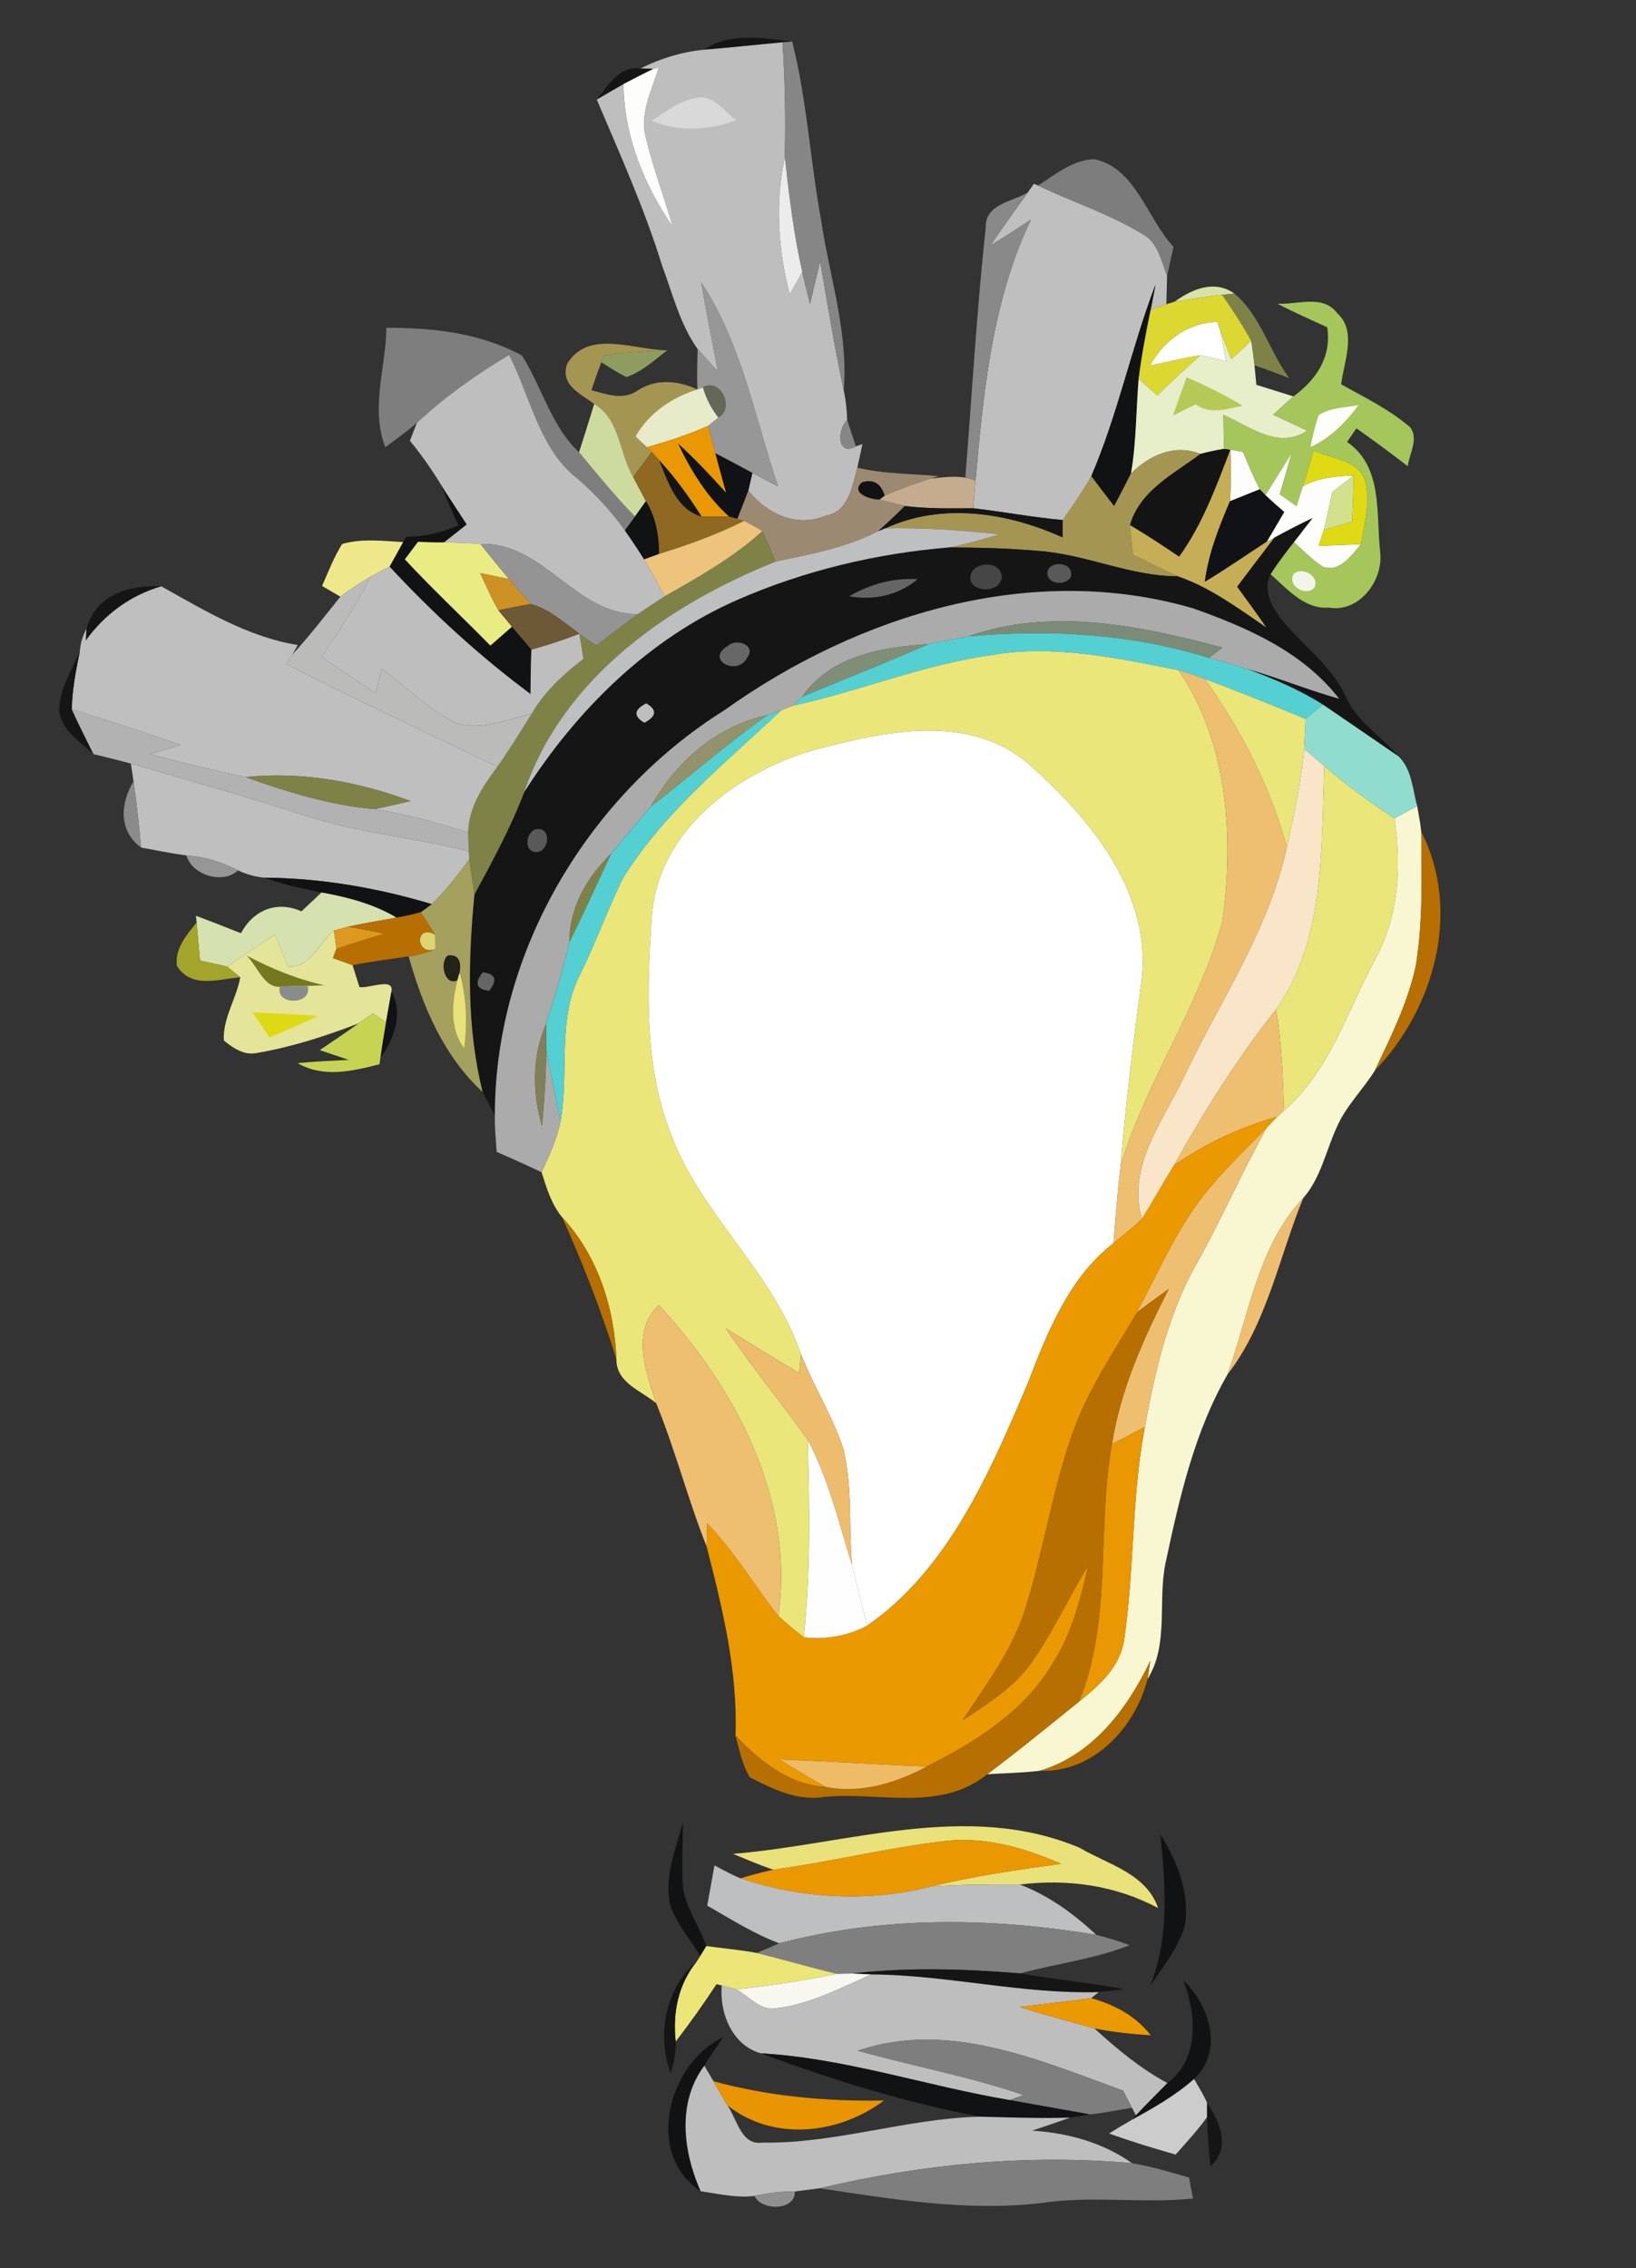 <?xml version="1.0" encoding="utf-8"?>
<!-- Generator: Adobe Illustrator 17.0.0, SVG Export Plug-In . SVG Version: 6.00 Build 0)  -->
<!DOCTYPE svg PUBLIC "-//W3C//DTD SVG 1.1//EN" "http://www.w3.org/Graphics/SVG/1.1/DTD/svg11.dtd">
<svg version="1.1" id="Layer_2" xmlns="http://www.w3.org/2000/svg" xmlns:xlink="http://www.w3.org/1999/xlink" x="0px" y="0px"
	 width="86.333px" height="119.667px" viewBox="0 0 86.333 119.667" enable-background="new 0 0 86.333 119.667"
	 xml:space="preserve">
<rect x="0" y="0" width="86.333" height="119.667" fill="#333333" stroke="none"/>
<path fill="#151515" d="M37.144,2.625c1.382-0.937,3.116-0.616,4.66-0.436l-0.508,0.045C39.913,2.36,38.526,2.515,37.144,2.625z"/>
<path fill="#BEBEBE" d="M33.791,3.617c1.054-0.531,2.19-0.882,3.353-0.992c1.382-0.11,2.769-0.266,4.151-0.391
	c0.128,2.019,0.171,4.048,0.119,6.072c-0.527,2.395-0.347,4.859,0.256,7.219c0.166-0.291,0.499-0.877,0.665-1.172
	c0.128,0.566,0.271,1.127,0.408,1.693c0.18-0.751,0.356-1.503,0.537-2.249c0.389,2.269,0.76,4.544,1.244,6.793
	c0.109,0.516,0.171,1.042,0.18,1.568c-0.522,0.506-0.546,1.939,0.461,1.393l0.347-0.125c-0.066,0.316-0.199,0.942-0.271,1.252
	c-0.266,0.992-0.475,2.345-1.653,2.525c-1.515,0.651-3.092-0.065-4.099-1.318c0.052-0.23,0.157-0.701,0.214-0.932
	c0.446,0.235,0.898,0.476,1.354,0.711c-1.225-3.632-1.919-7.544-4.052-10.761c0.266,1.573,0.589,3.136,0.883,4.699
	c-0.361-0.391-0.722-0.787-1.073-1.187c-0.926-1.292-1.316-2.901-1.871-4.388c-0.931-3.021-2.228-5.886-3.453-8.777
	c0.47-0.276,0.936-0.551,1.411-0.817c0.029,2.755,1.092,5.31,2.589,7.519c-0.446-1.558-1.026-3.071-1.401-4.649
	c-0.37-1.282,0.304-2.53,0.66-3.722l-0.266,0.045C34.313,3.622,33.966,3.617,33.791,3.617z"/>
<path fill="#868686" d="M41.295,2.235l0.508-0.045c0.784,3.086,0.95,6.297,1.529,9.428c0.437,2.986,1.444,5.916,1.192,8.972
	c-0.484-2.249-0.855-4.524-1.244-6.793c-0.18,0.746-0.356,1.498-0.537,2.249c-0.138-0.566-0.28-1.127-0.408-1.693
	c-0.456-1.989-0.693-4.023-0.921-6.047C41.466,6.282,41.424,4.253,41.295,2.235z"/>
<path fill="#151515" d="M31.492,5.25c0.594-0.746,1.225-1.808,2.299-1.633c0.176,0,0.522,0.005,0.693,0.01
	c-0.527,0.261-1.059,0.531-1.582,0.807C32.428,4.699,31.962,4.975,31.492,5.25z"/>
<path fill="#FDFEFB" d="M32.903,4.434c0.522-0.276,1.054-0.546,1.582-0.807l0.266-0.045c-0.356,1.192-1.031,2.44-0.66,3.722
	c0.375,1.578,0.955,3.091,1.401,4.649C33.995,9.744,32.931,7.189,32.903,4.434z"/>
<path fill="#D9D9D9" d="M36.679,5.185c0.912-0.266,1.515,0.681,2.175,1.157c-1.458,0.531-3.016,0.636-4.474,0.03
	C35.111,5.917,35.819,5.336,36.679,5.185z"/>
<path fill="#ECECEC" d="M41.671,15.525c-0.603-2.36-0.784-4.824-0.256-7.219c0.228,2.024,0.465,4.058,0.921,6.047
	C42.169,14.648,41.837,15.235,41.671,15.525z"/>
<path fill="#7D7D7D" d="M54.771,9.789c0.926-0.576,1.857-1.373,2.988-1.388c2.185,0.471,2.764,3.111,4.166,4.624
	c-0.114,0.511-0.228,1.022-0.337,1.533c-0.313-0.797-0.494-1.803-1.306-2.209C58.537,11.282,56.595,10.671,54.771,9.789z"/>
<path fill="#BFBFBF" d="M54.562,9.694l0.209,0.095c1.824,0.882,3.767,1.493,5.51,2.56c0.812,0.406,0.993,1.413,1.306,2.209
	c-0.01,0.371-0.028,1.117-0.038,1.493c-0.209,0.07-0.622,0.22-0.826,0.291c0.062-0.331,0.19-0.997,0.256-1.328
	c-1.268,3.316-1.985,6.848-3.391,10.109c-0.451,0.807-0.978,1.563-1.506,2.314c-1.582-0.14-3.144-0.441-4.721-0.621
	c0.028-0.366,0.09-1.092,0.119-1.458c0.418-4.679,0.883-9.523,2.926-13.771c-0.708,0.466-1.42,0.922-2.137,1.368
	c0.636-0.947,1.297-1.869,1.962-2.795C54.31,10.045,54.476,9.814,54.562,9.694z"/>
<path fill="#89898A" d="M52.016,12.028c-0.043-1.277,1.401-1.378,2.213-1.869c-0.665,0.927-1.325,1.849-1.962,2.795
	c0.717-0.446,1.43-0.902,2.137-1.368c-2.042,4.248-2.508,9.092-2.926,13.771c-0.085-0.03-0.261-0.09-0.351-0.12l-0.185-0.06
	C51.294,20.795,51.541,16.397,52.016,12.028z"/>
<path fill="#979798" d="M37.006,14.904c2.133,3.216,2.826,7.129,4.052,10.761c-0.456-0.235-0.907-0.476-1.354-0.711
	c-0.651-0.351-1.297-0.701-1.952-1.037c-0.128-0.486-0.256-0.967-0.385-1.448c0.133-0.11,0.399-0.331,0.537-0.441
	c0.888-0.511,0.095-2.129-0.812-1.588l-0.29,0.105c-0.024-0.711-0.009-1.418,0.014-2.129c0.351,0.401,0.712,0.797,1.073,1.187
	C37.595,18.04,37.272,16.477,37.006,14.904z"/>
<path fill="#111213" d="M57.587,25.124c1.406-3.261,2.123-6.793,3.391-10.109c-0.066,0.331-0.195,0.997-0.256,1.328
	c-0.252,1.207-0.48,2.42-0.636,3.647c-0.138,1.663-0.119,3.346-0.404,4.995c-0.29,0.576-0.589,1.147-0.888,1.718
	C58.39,26.181,57.982,25.655,57.587,25.124z"/>
<path fill="#D7E2A9" d="M61.976,15.921c0.955-0.676,2.095-1.177,3.168-0.431c-0.161,0.015-0.489,0.045-0.651,0.065
	C63.653,15.66,62.812,15.776,61.976,15.921z"/>
<path fill="#7F8247" d="M64.494,15.555c0.161-0.02,0.489-0.05,0.651-0.065c1.373,1.157,1.838,3.036,2.893,4.464
	c-0.608-0.24-1.221-0.471-1.838-0.681c-0.047-0.431-0.104-0.867-0.176-1.292C65.567,17.133,65.03,16.342,64.494,15.555z"/>
<path fill="#DDD732" d="M61.549,16.051l0.427-0.13c0.836-0.145,1.677-0.26,2.517-0.366c0.537,0.787,1.073,1.578,1.529,2.425
	c-0.347,0.321-0.698,0.646-1.045,0.972c-0.199-0.496-0.394-0.987-0.579-1.483l-0.161-0.486c-1.529,0.055-2.764,0.927-3.543,2.294
	c0.883-0.175,1.757-0.401,2.65-0.536c-0.774,0.696-1.529,1.403-2.275,2.129c-0.328-0.296-0.655-0.586-0.983-0.882
	c0.157-1.227,0.385-2.44,0.636-3.647C60.927,16.272,61.34,16.121,61.549,16.051z"/>
<path fill="#A5C65B" d="M67.41,16.021c1.031,0.07,2.403-0.511,3.159,0.506c1.05,0.947,0.356,2.535,0.204,3.747
	c1.235,0.696,2.536,1.318,3.629,2.259c0.489,0.606-0.033,1.398-0.114,2.064c-0.893-0.686-1.791-1.358-2.712-1.999
	c-0.123,0.18-0.37,0.541-0.489,0.721c1.89,1.292,1.525,3.742,1.743,5.791c0.19,1.558-1.14,3.226-2.698,2.946
	c-1.287,0.105-2.19-0.972-3.087-1.763c0.38-0.591,0.803-1.147,1.24-1.698c0.489,0.451,0.964,0.932,1.515,1.297
	c0.898,0.326,1.491-0.581,2.019-1.177c0.171-1.027,0.47-2.094,0.266-3.141c-0.228-1.338-1.795-1.338-2.75-1.798
	c-0.195,0.626-0.389,1.252-0.579,1.884c-0.086,0.26-0.252,0.787-0.337,1.052c-0.218-0.16-0.66-0.476-0.883-0.631
	c0.209-0.716,0.413-1.438,0.617-2.154c-0.456,0.731-0.907,1.473-1.373,2.199l-0.299-0.311c-0.332-0.636-0.613-1.302-0.888-1.969
	c-0.166-0.03-0.499-0.085-0.665-0.115l-0.337-0.045c-0.009-0.601-0.024-1.202-0.029-1.803c1.401,0.626,2.902,1.849,4.422,0.842
	c-0.598-0.286-1.202-0.561-1.8-0.842c0.356-0.321,0.712-0.641,1.069-0.967c1.183-0.862,2.028-2.059,1.786-3.652
	C69.153,16.863,68.27,16.472,67.41,16.021z"/>
<path fill="#FFFFFF" d="M60.694,19.277c0.779-1.368,2.014-2.239,3.543-2.294l0.161,0.486c0.104,0.531,0.209,1.062,0.304,1.593
	c-0.451-0.115-0.907-0.22-1.358-0.321C62.451,18.877,61.577,19.102,60.694,19.277z"/>
<path fill="#7E7E7E" d="M20.391,17.294c2.441-0.005,4.954,0.266,7.153,1.463c1.059,1.668,1.544,3.727,3.011,5.105
	c0.959,1.152,1.905,2.324,2.954,3.392c-0.133,0.185-0.399,0.551-0.532,0.736c-0.731-1.017-1.572-1.939-2.508-2.735
	c-2.009-1.558-2.484-4.323-3.605-6.528c-1.724,1.027-3.382,2.199-4.869,3.587c-0.532,0.456-1.097,0.867-1.662,1.277
	C19.536,21.542,20.363,19.398,20.391,17.294z"/>
<path fill="#E7EECA" d="M64.399,17.469c0.185,0.496,0.38,0.987,0.579,1.483c0.347-0.326,0.698-0.651,1.045-0.972
	c0.071,0.426,0.128,0.862,0.176,1.292c0.028,0.26,0.076,0.776,0.1,1.032c0.651,0.2,1.301,0.406,1.952,0.611
	c-0.356,0.326-0.712,0.646-1.069,0.967c0.598,0.281,1.202,0.556,1.8,0.842c-1.52,1.007-3.021-0.215-4.422-0.842
	c0.005,0.601,0.019,1.202,0.029,1.803c-0.418,0.065-0.831,0.155-1.24,0.266c-1.354-0.536-2.665,0.045-3.667,1.032
	c0.285-1.648,0.266-3.331,0.404-4.995c0.328,0.296,0.655,0.586,0.983,0.882c0.746-0.726,1.501-1.433,2.275-2.129
	c0.451,0.1,0.907,0.205,1.358,0.321C64.608,18.531,64.503,18,64.399,17.469z"/>
<path fill="#A59553" d="M29.92,19.212c1.107-1.884,3.591-0.721,5.291-0.736c-1.111,0.06-2.228,0.11-3.334,0.266l-0.147,0.371
	c-0.185,0.486-0.356,0.982-0.522,1.478c0.793,0.205,1.667,0.546,2.427,0.02c0.993-0.651,2.133-0.536,3.168-0.065
	c-1.33,0.411-2.536,1.212-3.268,2.48c0.152,0.145,0.456,0.431,0.603,0.571l0.256,0.25c-0.328,0.436-0.655,0.877-0.983,1.313
	c-0.746-1.262-0.684-3.061-2.057-3.842C30.665,20.775,29.554,20.344,29.92,19.212z"/>
<path fill="#8E9D5F" d="M31.877,18.741c1.107-0.155,2.223-0.205,3.334-0.266c-0.674,0.536-1.335,1.132-2.147,1.418
	c-0.465-0.22-0.898-0.511-1.335-0.781L31.877,18.741z"/>
<path fill="#BEBEBE" d="M21.997,22.313c1.487-1.388,3.144-2.56,4.869-3.587c1.121,2.204,1.596,4.97,3.605,6.528
	c0.936,0.797,1.776,1.718,2.508,2.735c0.351,0.496,0.689,1.002,1.012,1.523c0.38,0.641,0.736,1.297,1.092,1.949
	c-0.475,0.301-0.945,0.616-1.411,0.937c-3.273,0.07-5.002-3.832-8.322-3.697c-0.641-0.05-1.287-0.07-1.928-0.085
	c0.404-0.311,0.798-0.631,1.202-0.947c-0.351-0.536-0.703-1.077-1.054-1.613c-0.584-0.977-1.216-1.929-1.938-2.8
	C21.726,23.02,21.907,22.549,21.997,22.313z"/>
<path fill="#646857" d="M37.092,20.44c0.907-0.541,1.7,1.077,0.812,1.588C37.534,21.552,37.263,21.026,37.092,20.44z"/>
<path fill="#B6C956" d="M62.622,19.904c1.012,0.441,2.004,0.927,2.954,1.503c-0.822,0.165-1.719,0.486-2.475-0.075
	c-0.404,0.195-0.803,0.396-1.206,0.596C62.133,21.251,62.375,20.58,62.622,19.904z"/>
<path fill="#E7EBCA" d="M36.802,20.545l0.29-0.105c0.171,0.586,0.442,1.112,0.812,1.588c-0.138,0.11-0.404,0.331-0.537,0.441
	c-1.045,0.466-2.133,0.817-3.23,1.127c-0.147-0.14-0.451-0.426-0.603-0.571C34.266,21.757,35.472,20.956,36.802,20.545z"/>
<path fill="#CDDB9F" d="M31.354,21.316c1.373,0.782,1.311,2.58,2.057,3.842c0.223,0.426,0.451,0.852,0.674,1.282
	c-0.142,0.2-0.432,0.606-0.575,0.812c-1.05-1.067-1.995-2.239-2.954-3.392C30.832,23.015,31.093,22.168,31.354,21.316z"/>
<path fill="#FDFEFB" d="M69.581,21.912c0.627-0.421,1.406-0.391,2.109-0.541c-0.684,0.927-1.506,1.743-2.536,2.214
	C69.262,23.02,69.405,22.463,69.581,21.912z"/>
<path fill="#868686" d="M45.167,23.551c-1.007,0.546-0.983-0.887-0.461-1.393C44.82,22.504,45.048,23.2,45.167,23.551z"/>
<path fill="#E99703" d="M34.137,23.596c1.097-0.311,2.185-0.661,3.23-1.127c0.128,0.481,0.256,0.962,0.385,1.448
	c0.185,0.696,0.38,1.393,0.57,2.094c-0.812-0.897-1.634-1.783-2.527-2.59c0.679,1.433,1.525,2.79,2.688,3.837
	c-0.489,0-0.978,0-1.463-0.005c-0.665-1.052-1.392-2.059-2.232-2.966c-0.1-0.11-0.299-0.331-0.394-0.441L34.137,23.596z"/>
<path fill="#111215" d="M35.795,23.42c0.893,0.807,1.715,1.693,2.527,2.59c-0.19-0.701-0.385-1.398-0.57-2.094
	c0.655,0.336,1.301,0.686,1.952,1.037c-0.057,0.23-0.161,0.701-0.214,0.932c-0.19,0.501-0.38,0.997-0.579,1.488l-0.427-0.115
	C37.32,26.211,36.474,24.853,35.795,23.42z"/>
<path fill="#A59553" d="M59.682,24.983c1.002-0.987,2.313-1.568,3.667-1.032c-1.382,1.047-3.178,1.899-3.719,3.752
	c0.038,0.391,0.114,1.172,0.157,1.558c0.784,0.386,1.558,0.781,2.356,1.142c-2.475,0-4.769-1.127-7.22-1.328
	c-1.61-0.15-3.225-0.185-4.84-0.195c0.893-0.175,1.772-0.426,2.646-0.691c-1.995-0.22-3.999-0.351-6.004-0.316
	c2.983-1.378,6.427-0.837,9.348,0.476c0-0.306,0.005-0.611,0.009-0.912c0.527-0.751,1.054-1.508,1.506-2.314
	c0.394,0.531,0.803,1.057,1.206,1.578C59.093,26.131,59.392,25.559,59.682,24.983z"/>
<path fill="#141415" d="M63.349,23.951c0.408-0.11,0.822-0.2,1.24-0.266l0.337,0.045c-0.75,1.959-1.477,3.948-2.703,5.641
	c-0.85-0.581-1.715-1.142-2.593-1.668C60.171,25.85,61.967,24.998,63.349,23.951z"/>
<path fill="#FDFEFB" d="M64.926,23.731c0.166,0.03,0.499,0.085,0.665,0.115c0.275,0.666,0.556,1.333,0.888,1.969
	c-0.522,0.21-1.045,0.421-1.572,0.631C64.964,25.539,64.959,24.633,64.926,23.731z"/>
<path fill="#8F6821" d="M33.411,25.159c0.328-0.436,0.655-0.877,0.983-1.313c0.095,0.11,0.294,0.331,0.394,0.441
	c0.48,1.182,0.917,2.58,2.232,2.966c0.484,0.005,0.974,0.005,1.463,0.005l0.427,0.115l0.356,0.11
	c-1.444,0.721-2.959,1.267-4.489,1.743c0-0.982-0.176-1.959-0.693-2.785C33.862,26.01,33.634,25.584,33.411,25.159z"/>
<path fill="#C6AE57" d="M62.223,29.372c1.225-1.693,1.952-3.682,2.703-5.641c0.033,0.902,0.038,1.808-0.019,2.715
	c-0.579,1.363-1.13,2.75-1.325,4.243c1.111-0.666,2.18-1.413,3.268-2.119l0.404-0.205c-0.66,0.862-1.311,1.723-1.966,2.59
	c0.522,0.711,1.045,1.428,1.548,2.159c-1.501-1.022-2.978-2.124-4.693-2.71c-0.798-0.361-1.572-0.756-2.356-1.142
	c-0.043-0.386-0.119-1.167-0.157-1.558C60.509,28.23,61.373,28.791,62.223,29.372z"/>
<path fill="#FDFEFB" d="M66.778,26.125c0.465-0.726,0.917-1.468,1.373-2.199c-0.204,0.716-0.408,1.438-0.617,2.154
	c0.223,0.155,0.665,0.471,0.883,0.631c0.086-0.266,0.252-0.792,0.337-1.052c0.826-0.476,1.772-0.531,2.688-0.576
	c-0.375,0.291-0.755,0.581-1.13,0.872c-0.147,0.666-0.285,1.338-0.451,2.004c-0.066,0.21-0.209,0.631-0.28,0.842
	c0.746-0.035,1.491-0.06,2.237-0.085c-0.527,0.596-1.121,1.503-2.019,1.177c-0.551-0.366-1.026-0.847-1.515-1.297
	c0.242-0.316,0.731-0.942,0.974-1.257c-0.674,0.321-1.344,0.666-2.004,1.027L66.85,28.57c0.309-0.516,0.613-1.037,0.917-1.558
	C67.429,26.722,67.097,26.431,66.778,26.125z"/>
<path fill="#E0DA15" d="M69.334,23.776c0.955,0.461,2.522,0.461,2.75,1.798c0.204,1.047-0.095,2.114-0.266,3.141
	c-0.746,0.025-1.491,0.05-2.237,0.085c0.071-0.21,0.214-0.631,0.28-0.842c0.375-0.11,1.121-0.331,1.496-0.446
	c0.038-0.807,0.062-1.618,0.085-2.43c-0.917,0.045-1.862,0.1-2.688,0.576C68.944,25.028,69.139,24.402,69.334,23.776z"/>
<path fill="#151515" d="M37.021,27.253c-1.316-0.386-1.753-1.783-2.232-2.966C35.629,25.194,36.356,26.201,37.021,27.253z"/>
<path fill="#9C8972" d="M43.59,27.203c1.178-0.18,1.387-1.533,1.653-2.525c1.406,0.331,2.85,0.311,4.28,0.441l-0.404,0.13
	c-0.826,0.26-1.643,0.556-2.437,0.902c-0.195-0.646-0.594-0.882-1.197-0.701c-0.636,0.591,0.499,0.912,0.921,0.907
	c0.446,0.11,0.898,0.22,1.344,0.341c-0.456,0.456-0.931,0.902-1.415,1.333c-1.7,0.877-3.572,1.217-5.41,1.603
	c-0.223-0.541-0.451-1.077-0.689-1.608c-0.318-0.195-0.641-0.376-0.969-0.541l-0.356-0.11c0.199-0.491,0.389-0.987,0.579-1.488
	C40.497,27.137,42.074,27.854,43.59,27.203z"/>
<path fill="#C6AC8E" d="M49.118,25.249c0.66-0.065,1.354-0.17,2.009-0.01c0.09,0.03,0.266,0.09,0.351,0.12
	c-0.028,0.366-0.09,1.092-0.119,1.458c-1.206,0.005-2.413,0.03-3.61-0.12c-0.446-0.12-0.898-0.23-1.344-0.341l0.275-0.205
	C47.475,25.805,48.292,25.509,49.118,25.249z"/>
<path fill="#111213" d="M45.485,25.449c0.603-0.18,1.002,0.055,1.197,0.701l-0.275,0.205C45.984,26.361,44.848,26.04,45.485,25.449z
	"/>
<path fill="#D3E18F" d="M70.312,25.955c0.375-0.291,0.755-0.581,1.13-0.872c-0.024,0.812-0.048,1.623-0.085,2.43
	c-0.375,0.115-1.121,0.336-1.496,0.446C70.027,27.293,70.165,26.621,70.312,25.955z"/>
<path fill="#111213" d="M23.336,25.705l0.233,0.351c0.351,0.536,0.703,1.077,1.054,1.613c-0.404,0.316-0.798,0.636-1.202,0.947
	c-0.456,0.01-0.907-0.01-1.363-0.03c-0.171,0.23-0.518,0.691-0.693,0.927c1.458,1.568,3.016,3.026,4.512,4.549
	c0.38-0.331,0.76-0.661,1.14-0.997c0.342,0.401,0.689,0.802,1.026,1.207c-0.033,0.782-0.043,1.563-0.047,2.345
	c-2.674-1.989-5.154-4.253-7.438-6.723c0.242-0.431,0.48-0.862,0.717-1.292l0.157-0.281c0.955,0.005,1.881-0.225,2.76-0.606
	C23.883,27.052,23.583,26.391,23.336,25.705z"/>
<path fill="#111215" d="M64.907,26.446c0.527-0.21,1.05-0.421,1.572-0.631l0.299,0.311c0.318,0.306,0.651,0.596,0.988,0.887
	c-0.304,0.521-0.608,1.042-0.917,1.558c-1.088,0.706-2.156,1.453-3.268,2.119C63.776,29.196,64.327,27.809,64.907,26.446z"/>
<path fill="#111213" d="M34.085,26.441c0.518,0.827,0.693,1.803,0.693,2.785c-0.195,0.07-0.589,0.215-0.788,0.286
	c-0.323-0.521-0.66-1.027-1.012-1.523c0.133-0.185,0.399-0.551,0.532-0.736C33.653,27.047,33.943,26.641,34.085,26.441z"/>
<path fill="#151515" d="M47.75,26.697c1.197,0.15,2.403,0.125,3.61,0.12c1.577,0.18,3.14,0.481,4.721,0.621
	c-0.005,0.301-0.009,0.606-0.009,0.912c-2.921-1.313-6.365-1.854-9.348-0.476l-0.389,0.155C46.82,27.598,47.295,27.152,47.75,26.697
	z"/>
<path fill="#EEC37B" d="M39.267,27.483c0.328,0.165,0.651,0.346,0.969,0.541c-1.553,1.408-3.363,2.42-5.154,3.437
	c-0.356-0.651-0.712-1.308-1.092-1.949c0.199-0.07,0.594-0.215,0.788-0.286C36.308,28.751,37.823,28.204,39.267,27.483z"/>
<path fill="#151515" d="M67.253,28.365c0.66-0.361,1.33-0.706,2.004-1.027c-0.242,0.316-0.731,0.942-0.974,1.257
	c-0.437,0.551-0.86,1.107-1.24,1.698c-0.418,0.827,0.071,1.728,0.57,2.37c1.107,1.383,2.636,2.42,3.401,4.088
	c0.589,1.338,1.876,2.074,2.774,3.146c-1.325-0.907-2.65-1.824-3.98-2.725c-1.259-0.797-2.627-1.368-4.004-1.884
	c1.639,0.466,3.225,1.117,4.864,1.578c-1.938-2.5-4.883-3.767-7.709-4.769c-8.464-2.475-17.617,0.296-24.732,5.375
	c-7.054,4.408-12.117,12.599-12.112,21.376c-0.161-0.306-0.484-0.927-0.646-1.237c-0.85-3.402-0.769-6.948-0.432-10.42
	c0.95-1.758,1.909-3.517,2.627-5.4c2.783-4.378,6.602-8.111,11.252-10.144c3.548-1.553,7.343-2.45,11.167-2.765
	c1.615,0.01,3.23,0.045,4.84,0.195c2.451,0.2,4.745,1.328,7.22,1.328c1.715,0.586,3.192,1.688,4.693,2.71
	c-0.503-0.731-1.026-1.448-1.548-2.159C65.942,30.088,66.593,29.226,67.253,28.365z"/>
<path fill="#7F8247" d="M35.083,31.461c1.791-1.017,3.6-2.029,5.154-3.437c0.237,0.531,0.465,1.067,0.689,1.608
	c-5.5,2.199-11.205,6.052-13.262,12.158c-0.717,1.884-1.677,3.642-2.627,5.4c-0.09-0.616-0.185-1.232-0.275-1.849l-0.024-0.431
	c-0.01-0.245-0.024-0.746-0.033-0.997c0.033-1.343,0.788-2.45,1.539-3.462c0.641-0.902,1.221-1.854,1.814-2.79
	c0.684-1.187,1.681-2.099,2.736-2.901c-0.076-0.441-0.147-0.887-0.218-1.328c0.299,0.21,0.598,0.416,0.898,0.616
	c0.722-0.566,1.449-1.127,2.199-1.653C34.137,32.077,34.608,31.761,35.083,31.461z"/>
<path fill="#BEBFC0" d="M46.335,28.029l0.389-0.155c2.004-0.035,4.009,0.095,6.004,0.316c-0.874,0.266-1.753,0.516-2.646,0.691
	c-3.824,0.316-7.619,1.212-11.167,2.765c-4.65,2.034-8.469,5.766-11.252,10.144c2.057-6.107,7.761-9.959,13.262-12.158
	C42.763,29.246,44.635,28.906,46.335,28.029z"/>
<path fill="#EEE88B" d="M18.055,28.7c1.054-0.301,2.152-0.16,3.22-0.1c-0.237,0.431-0.475,0.862-0.717,1.292
	c-0.342,0.175-0.684,0.356-1.021,0.546c-0.541,0.316-1.073,0.661-1.577,1.042c-0.242-0.145-0.722-0.426-0.964-0.566
	C17.323,30.163,17.622,29.392,18.055,28.7z"/>
<path fill="#E8EC83" d="M22.059,28.585c0.456,0.02,0.907,0.04,1.363,0.03c0.641,0.015,1.287,0.035,1.928,0.085
	c0.499,0.621,0.997,1.242,1.51,1.854c-0.503-0.105-1.007-0.21-1.515-0.316c0.299,0.661,0.594,1.328,0.955,1.959
	c0.18,0.215,0.537,0.651,0.717,0.867c-0.38,0.336-0.76,0.666-1.14,0.997c-1.496-1.523-3.054-2.981-4.512-4.549
	C21.541,29.277,21.888,28.816,22.059,28.585z"/>
<path fill="#959495" d="M25.35,28.7c3.32-0.135,5.049,3.767,8.322,3.697c-0.75,0.526-1.477,1.087-2.199,1.653
	c-0.299-0.2-0.598-0.406-0.898-0.616c-0.812-0.591-1.586-1.302-2.565-1.568c-0.389-0.436-0.774-0.872-1.149-1.313
	C26.348,29.943,25.849,29.322,25.35,28.7z"/>
<path fill="#BEBEBE" d="M19.536,30.439c0.337-0.19,0.679-0.371,1.021-0.546c2.285,2.47,4.764,4.734,7.438,6.723
	c0.005-0.781,0.014-1.563,0.047-2.345c0.855-0.235,1.7-0.516,2.532-0.837c0.071,0.441,0.142,0.887,0.218,1.328
	c-1.054,0.802-2.052,1.713-2.736,2.901c-1.297,0.276-2.66,0.907-3.98,0.496c-1.458-0.721-2.646-1.909-3.928-2.901
	c-0.081,0.326-0.247,0.982-0.328,1.313c-0.95-0.636-1.9-1.272-2.85-1.909C17.907,33.309,18.781,31.912,19.536,30.439z"/>
<path fill="#CE9126" d="M25.346,30.238c0.508,0.105,1.012,0.21,1.515,0.316c0.375,0.441,0.76,0.877,1.149,1.313
	c-0.575,0.095-1.14,0.21-1.71,0.331C25.939,31.566,25.645,30.9,25.346,30.238z"/>
<path fill="#464646" d="M51.303,30.133c0.385-0.516,1.482-0.491,1.567,0.281C52.8,31.481,50.724,31.215,51.303,30.133z"/>
<path fill="#595959" d="M55.288,30.103c0.242-0.576,1.396-0.401,1.225,0.311C56.262,30.98,55.113,30.814,55.288,30.103z"/>
<path fill="#F3F5EA" d="M68.26,30.304c0.399-0.461,1.415,0.09,1.097,0.701C68.949,31.486,67.918,30.94,68.26,30.304z"/>
<path fill="#BBBBBA" d="M17.96,31.481c0.503-0.381,1.035-0.726,1.577-1.042c-0.755,1.473-1.629,2.871-2.565,4.223
	c0.95,0.636,1.9,1.272,2.85,1.909c0.081-0.331,0.247-0.987,0.328-1.313c1.282,0.992,2.47,2.179,3.928,2.901
	c1.32,0.411,2.684-0.22,3.98-0.496c-0.594,0.937-1.173,1.889-1.814,2.79c-3.719-1.788-7.462-3.532-11.138-5.42
	c0.081-0.125,0.237-0.371,0.313-0.491C16.321,33.575,17.128,32.513,17.96,31.481z"/>
<path fill="#656565" d="M44.815,31.461c1.102-0.651,2.342-0.982,3.61-0.902C47.385,31.421,46.107,31.681,44.815,31.461z"/>
<path fill="#151515" d="M4.565,33.174c0.513-1.859,2.323-2.319,3.947-2.239c-1.61,0.471-2.983,1.463-3.99,2.865
	C4.532,33.64,4.555,33.329,4.565,33.174z"/>
<path fill="#BFBFBF" d="M8.512,30.935c2.294,1.282,4.598,2.68,7.201,3.096c-0.071,0.13-0.218,0.386-0.294,0.511
	c-0.076,0.12-0.233,0.366-0.313,0.491c3.676,1.889,7.419,3.632,11.138,5.42c-0.75,1.012-1.506,2.119-1.539,3.462
	c-1.629-0.506-3.268-0.962-4.949-1.227c0.636-0.125,1.268-0.276,1.905-0.426c-2.788-1.037-5.747-1.568-8.706-1.262
	c-1.691-0.356-3.368-0.776-5.04-1.212c0.404-0.125,1.211-0.366,1.615-0.486c-1.905-0.666-3.814-1.297-5.743-1.879
	c0.024-1.037,0.218-2.054,0.427-3.066c0.033-0.431,0.152-0.827,0.351-1.182C4.555,33.329,4.532,33.64,4.522,33.8
	C5.529,32.398,6.902,31.406,8.512,30.935z"/>
<path fill="#ABABAB" d="M38.227,37.472c7.115-5.08,16.268-7.85,24.732-5.375c2.826,1.002,5.771,2.269,7.709,4.769
	c-1.639-0.461-3.225-1.112-4.864-1.578c-0.665-0.205-1.335-0.401-2.004-0.576c0.176-0.135,0.532-0.411,0.712-0.546
	c-4.341-1.157-9.044-2.139-13.414-0.591c-0.698,0.14-1.396,0.276-2.095,0.406c-2.422,0.175-5.149,0.571-6.688,2.795
	c-0.109,0.115-0.332,0.336-0.446,0.451c-0.161,0.065-0.484,0.19-0.646,0.25c-0.18,0.065-0.537,0.19-0.717,0.25
	c-2.641,0.561-4.807,2.415-6.161,4.824c-0.693,0.837-1.411,1.658-2.104,2.5c-1.263,1.227-2.19,2.805-2.199,4.664
	c-0.323,1.468-0.774,2.891-1.23,4.313c-0.741,1.713-0.731,3.602-0.209,5.38c0.123-1.338,0.214-2.68,0.223-4.028
	c0.218,1.267,0.518,2.52,0.75,3.787c-0.176,0.947-0.608,1.813-0.997,2.68c-0.784-0.376-1.577-0.726-2.37-1.077
	c-0.043-0.641-0.109-1.282-0.095-1.924C26.11,50.071,31.174,41.881,38.227,37.472z"/>
<path fill="#6D5935" d="M28.01,31.867c0.978,0.266,1.753,0.977,2.565,1.568c-0.831,0.321-1.677,0.601-2.532,0.837
	c-0.337-0.406-0.684-0.807-1.026-1.207c-0.18-0.215-0.537-0.651-0.717-0.867C26.87,32.077,27.435,31.962,28.01,31.867z"/>
<path fill="#7C8B77" d="M51.099,33.575c4.37-1.548,9.072-0.566,13.414,0.591c-0.18,0.135-0.537,0.411-0.712,0.546
	C59.673,33.43,55.369,33.194,51.099,33.575z"/>
<path fill="#7F8E76" d="M42.317,36.776c1.539-2.224,4.265-2.62,6.688-2.795C46.796,34.972,44.54,35.829,42.317,36.776z"/>
<path fill="#55D0D2" d="M51.099,33.575c4.27-0.381,8.573-0.145,12.701,1.137c0.67,0.175,1.339,0.371,2.004,0.576
	c1.377,0.516,2.745,1.087,4.004,1.884c-0.228,0.19-0.684,0.571-0.912,0.761c-1.762-0.726-3.524-1.448-5.306-2.104
	c-0.465-0.17-0.931-0.326-1.401-0.471c-3.277-0.641-6.65-1.388-9.984-0.776c-3.529,0.496-6.859,1.894-10.336,2.645
	c0.114-0.115,0.337-0.336,0.446-0.451c2.223-0.947,4.479-1.803,6.688-2.795C49.703,33.85,50.401,33.715,51.099,33.575z"/>
<path fill="#676767" d="M38.417,34.076c0.413-0.421,1.539-0.05,1.002,0.636C38.911,35.704,37.168,34.797,38.417,34.076z"/>
<path fill="#EAE67A" d="M52.206,34.582c3.334-0.611,6.707,0.135,9.984,0.776c2.603,3.782,2.94,8.762,2.318,13.245
	c-1.235,4.534-4.009,8.401-5.372,12.895c0.256-3.161,0.636-6.302,1.064-9.443c0.755-4.854-2.707-8.922-5.98-11.803
	c-3.173-2.645-7.538-1.653-11.138-0.716c-4.014,1.117-8.45,4.208-8.697,8.997c-0.237,3.712-0.385,7.61,0.959,11.126
	c1.572,4.393,5.42,7.349,6.925,11.783c-0.024,0.25-0.071,0.751-0.095,1.002c-1.306-0.766-2.589-1.573-3.876-2.365
	c1.358,2.034,2.921,3.897,4.327,5.891c0.095,3.472,0.161,6.953-0.209,10.41c-0.465-0.356-0.917-0.731-1.344-1.127
	c0.879-6.237-2.323-12.093-6.308-16.407c-1.458,1.443-0.693,3.497-0.138,5.185c-0.784-0.656-2.114-1.072-2.099-2.329
	c-0.104-2.76-1.016-5.491-2.864-7.484c-0.56-0.671-0.822-1.538-1.083-2.37c0.389-0.867,0.822-1.733,0.997-2.68
	c0.47-2.565-0.199-5.36,1.026-7.745c0.836-1.673,1.458-3.457,2.289-5.125c2.194-3.502,5.401-6.057,8.331-8.822
	c0.161-0.06,0.484-0.185,0.646-0.25C45.347,36.475,48.677,35.078,52.206,34.582z"/>
<path fill="#151515" d="M4.213,34.356c-0.209,1.012-0.404,2.029-0.427,3.066c0.361,0.802,0.76,1.578,1.145,2.365
	c-0.689-0.656-1.672-1.212-1.81-2.279C3.131,36.35,3.781,35.373,4.213,34.356z"/>
<path fill="#EEBF71" d="M62.19,35.358c0.47,0.145,0.936,0.301,1.401,0.471c1.895,2.675,3.434,5.646,4.318,8.867
	c-0.936,4.318-3.453,7.99-5.32,11.898c-1.092,2.39-3.173,4.889-2.327,7.71c-0.47,0.466-0.997,0.867-1.506,1.292
	c0.109-1.368,0.209-2.735,0.38-4.098c1.363-4.494,4.137-8.361,5.372-12.895C65.13,44.12,64.793,39.14,62.19,35.358z"/>
<path fill="#EAE67A" d="M63.591,35.829c1.781,0.656,3.543,1.378,5.306,2.104c-0.019,0.526-0.043,1.057-0.076,1.583
	c-0.171,1.748-0.537,3.467-0.912,5.18C67.025,41.475,65.486,38.504,63.591,35.829z"/>
<path fill="#BEBEBE" d="M34.104,37.107c0.579,0.341,0.546,0.681-0.1,1.027C33.415,37.783,33.449,37.442,34.104,37.107z"/>
<path fill="#B2B2B2" d="M3.786,37.422c1.928,0.581,3.838,1.212,5.743,1.879c-0.404,0.12-1.211,0.361-1.615,0.486
	c1.672,0.436,3.349,0.857,5.04,1.212c2.213,0.787,4.465,1.488,6.802,1.688c1.681,0.266,3.32,0.721,4.949,1.227
	c0.01,0.25,0.024,0.751,0.033,0.997c-2.864-0.726-5.823-0.957-8.645-1.879c-3.045-0.987-6.118-1.859-9.186-2.745
	c-0.655-0.18-1.316-0.341-1.976-0.501C4.546,39,4.147,38.224,3.786,37.422z"/>
<path fill="#92926C" d="M34.346,42.552c1.354-2.41,3.52-4.263,6.161-4.824C38.379,39.226,36.417,40.969,34.346,42.552z"/>
<path fill="#55D0D2" d="M40.507,37.728c0.18-0.06,0.537-0.185,0.717-0.25c-2.931,2.765-6.137,5.32-8.331,8.822
	c-0.831,1.668-1.453,3.452-2.289,5.125c-1.225,2.385-0.556,5.18-1.026,7.745c-0.233-1.267-0.532-2.52-0.75-3.787
	c-0.005-0.336-0.01-1.012-0.014-1.353c0.456-1.423,0.907-2.845,1.23-4.313c0.755-1.543,1.468-3.106,2.199-4.664
	c0.693-0.842,1.411-1.663,2.104-2.5C36.417,40.969,38.379,39.226,40.507,37.728z"/>
<path fill="#90DDD0" d="M68.897,37.933c0.228-0.19,0.684-0.571,0.912-0.761c1.33,0.902,2.655,1.818,3.98,2.725
	c0.712,0.656,0.75,1.738,0.997,2.635c-0.299,0.165-0.898,0.486-1.197,0.646c-1.287-0.837-2.532-1.743-3.7-2.755
	c-0.356-0.306-0.712-0.606-1.069-0.907C68.854,38.99,68.878,38.459,68.897,37.933z"/>
<path fill="#FFFFFF" d="M43.081,39.536c3.6-0.937,7.965-1.929,11.138,0.716c3.273,2.881,6.735,6.948,5.98,11.803
	c-0.427,3.141-0.807,6.282-1.064,9.443c-0.171,1.363-0.271,2.73-0.38,4.098c-2.327,1.793-3.477,4.669-4.522,7.394
	c-2.014,4.744-4.208,9.829-8.474,12.78c-0.266-1.062-0.537-2.124-0.798-3.186c-0.18-2.039,0.033-4.123-0.451-6.122
	c-0.57-1.753-1.567-3.311-2.242-5.02c-1.506-4.434-5.353-7.389-6.925-11.783c-1.344-3.517-1.197-7.414-0.959-11.126
	C34.631,43.744,39.068,40.653,43.081,39.536z"/>
<path fill="#F9E6C9" d="M68.821,39.516c0.356,0.301,0.712,0.601,1.069,0.907c-0.18,4.343,0.057,9.163-2.555,12.83
	c-2.028,2.565-3.781,5.355-5.386,8.231c-0.575,0.932-1.102,1.894-1.686,2.82c-0.845-2.82,1.235-5.32,2.327-7.71
	c1.867-3.908,4.384-7.58,5.32-11.898C68.284,42.983,68.65,41.265,68.821,39.516z"/>
<path fill="#BFBFBF" d="M6.907,40.288c3.068,0.887,6.142,1.758,9.186,2.745c2.821,0.922,5.781,1.152,8.645,1.879l0.024,0.431
	c-0.603,0.837-1.249,1.638-1.976,2.36c-2.874-0.862-5.847-1.373-8.839-1.398c-0.484-0.045-0.945-0.175-1.387-0.386
	c-0.855-0.436-1.772-0.721-2.722-0.787c-0.803-0.105-1.596-0.271-2.394-0.416c-0.104-1.167-0.228-2.334-0.399-3.492
	C7.011,40.989,6.94,40.518,6.907,40.288z"/>
<path fill="#7F8247" d="M12.953,40.999c2.959-0.306,5.918,0.225,8.706,1.262c-0.636,0.15-1.268,0.301-1.905,0.426
	C17.418,42.487,15.167,41.786,12.953,40.999z"/>
<path fill="#EAE679" d="M69.889,40.423c1.168,1.012,2.413,1.919,3.7,2.755c0.366,2.515,0.228,5.165-1.012,7.409
	c-1.468,2.745-2.437,5.951-4.821,8.005c-0.066-1.783-0.114-3.582-0.423-5.34C69.946,49.586,69.709,44.766,69.889,40.423z"/>
<path fill="#8B8B8B" d="M7.044,41.224c0.171,1.157,0.294,2.324,0.399,3.492C6.261,43.84,6.332,42.422,7.044,41.224z"/>
<path fill="#F9F7D2" d="M74.787,42.532c0.081,0.451,0.166,0.897,0.214,1.353c0.024,2.35,0.095,4.729-0.285,7.059
	c-0.423,1.959-1.316,3.757-2.166,5.541c-0.632,1.012-1.506,1.849-1.995,2.956c-0.584,1.262-0.855,2.72-1.786,3.772
	c-2.37,2.5-2.855,6.122-3.99,9.298c-1.748,3.031-2.536,6.502-3.268,9.929c-0.432,2.029,0.19,4.313-0.955,6.147
	c0.033-0.24,0.109-0.726,0.147-0.967c-1.235,2.595-3.059,4.97-5.814,5.801c-0.926,0.115-1.862,0.13-2.793,0.185
	c1.653-1.237,3.249-2.545,4.859-3.842c1.064-0.847,2.204-1.859,2.38-3.346c0.489-3.381,0.399-6.828,0.921-10.21
	c0.56-3.276,1.24-6.613,2.874-9.508c1.325-2.36,2.403-4.854,3.724-7.219c0.133-0.135,0.399-0.416,0.532-0.556
	c0.09-0.08,0.275-0.245,0.37-0.331c2.384-2.054,3.353-5.26,4.821-8.005c1.24-2.244,1.377-4.894,1.012-7.409
	C73.889,43.018,74.487,42.697,74.787,42.532z"/>
<path fill="#595959" d="M28.409,43.739c0.727,0.01,0.532,1.227-0.109,1.217C27.568,44.952,27.763,43.724,28.409,43.739z"/>
<path fill="#B76F01" d="M74.715,50.943c0.38-2.329,0.309-4.709,0.285-7.059c2.156,4.208,0.651,9.403-2.451,12.599
	C73.4,54.7,74.293,52.902,74.715,50.943z"/>
<path fill="#969696" d="M9.837,45.132c0.95,0.065,1.867,0.351,2.722,0.787C11.789,46.665,10.141,46.194,9.837,45.132z"/>
<path fill="#7F8247" d="M30.043,49.716c0.009-1.859,0.936-3.437,2.199-4.664C31.511,46.61,30.798,48.173,30.043,49.716z"/>
<path fill="#A4A05D" d="M22.785,47.702c0.727-0.721,1.373-1.523,1.976-2.36c0.09,0.616,0.185,1.232,0.275,1.849
	c-0.337,3.472-0.418,7.018,0.432,10.42c-2.033-1.864-3.159-4.484-3.904-7.154c0.484-0.07,0.955-0.195,1.406-0.381
	c0-0.19-0.01-0.571-0.014-0.761c-0.242-0.401-0.499-0.797-0.755-1.187C22.348,48.023,22.643,47.807,22.785,47.702z"/>
<path fill="#111213" d="M13.946,46.304c2.992,0.025,5.966,0.536,8.839,1.398c-0.142,0.105-0.437,0.321-0.584,0.426
	c-0.418,0.12-0.845,0.21-1.273,0.286c-1.221-0.726-2.589-1.077-3.961-1.328C15.946,46.88,14.924,46.665,13.946,46.304z"/>
<path fill="#D5E2B0" d="M16.967,47.086c1.373,0.25,2.741,0.601,3.961,1.328c-0.855,0.155-1.719,0.291-2.57,0.481
	c-0.185,0.05-0.56,0.15-0.746,0.2c-0.76,0.636-1.292,2.024-2.408,1.889c-0.252-0.551-0.461-1.117-0.684-1.683
	c-0.85,0.556-1.691,1.117-2.522,1.698c-0.48-0.115-0.959-0.22-1.444-0.321c-0.062-0.671-0.119-1.338-0.18-2.004l-0.033-0.361
	c0.793,0.301,1.582,0.606,2.37,0.922c0.689-1.257,1.928-1.723,3.197-1.152C16.264,47.752,16.615,47.416,16.967,47.086z"/>
<path fill="#B76F01" d="M20.928,48.413c0.427-0.075,0.855-0.165,1.273-0.286c0.256,0.391,0.513,0.787,0.755,1.187
	c-1.069-0.601-1.045,1.127,0.014,0.761c-0.451,0.185-0.921,0.311-1.406,0.381c-0.988,0.15-1.981,0.266-2.959,0.466
	c-0.351-0.125-0.698-0.245-1.045-0.371c0.047-0.125,0.142-0.381,0.19-0.506c0.836-0.281,1.677-0.531,2.517-0.792
	c-0.636-0.13-1.273-0.261-1.909-0.361C19.209,48.704,20.073,48.569,20.928,48.413z"/>
<path fill="#DD981F" d="M17.613,49.095c0.185-0.05,0.56-0.15,0.746-0.2c0.636,0.1,1.273,0.23,1.909,0.361
	c-0.841,0.261-1.681,0.511-2.517,0.792C17.717,49.806,17.646,49.33,17.613,49.095z"/>
<path fill="#A3A52B" d="M9.334,50.958c-0.114-0.932,0.522-1.633,1.04-2.284c0.062,0.666,0.119,1.333,0.18,2.004
	c0.484,0.1,0.964,0.205,1.444,0.321c0.171,0.14,0.508,0.421,0.679,0.561C11.538,51.65,10.108,52.186,9.334,50.958z"/>
<path fill="#E4E598" d="M15.205,50.983c1.116,0.135,1.648-1.252,2.408-1.889c0.033,0.235,0.104,0.711,0.138,0.952
	c-0.047,0.125-0.142,0.381-0.19,0.506c0.347,0.125,0.693,0.245,1.045,0.371c0.09,0.291,0.271,0.867,0.361,1.152
	c0.499,0.095,1.805-0.521,1.696,0.215c-0.095,0.551-0.195,1.102-0.294,1.653c-0.228-0.16-0.456-0.321-0.684-0.476
	c-0.19,0.13-0.575,0.391-0.765,0.526c-1.734,0.671-3.515,1.242-5.339,1.558c-0.67,0.15-1.268-0.24-1.767-0.656
	c-0.071-1.162,0.665-2.204,0.864-3.336c-0.171-0.14-0.508-0.421-0.679-0.561c0.831-0.581,1.672-1.142,2.522-1.698
	C14.744,49.866,14.953,50.432,15.205,50.983z"/>
<path fill="#DED471" d="M22.971,50.076c-1.059,0.366-1.083-1.363-0.014-0.761C22.961,49.505,22.971,49.886,22.971,50.076z"/>
<path fill="#232218" d="M23.631,50.407c0.527-0.06,0.736,0.25,0.622,0.917l-0.114,0.396C23.469,52.05,23.165,50.778,23.631,50.407z"
	/>
<path fill="#767820" d="M13.01,50.412c1.306,0.691,2.669,1.252,4.109,1.568c-0.223,0.01-0.665,0.03-0.888,0.04
	c-0.489-0.01-0.974,0.005-1.458,0.045C13.908,52.11,13.575,50.938,13.01,50.412z"/>
<path fill="#646564" d="M25.474,51.299c0.679,0.075,0.793,0.396,0.342,0.972C25.132,52.196,25.023,51.87,25.474,51.299z"/>
<path fill="#E9E179" d="M24.253,51.324c0.366,1.292,0.408,2.65,0.237,3.983c-0.76-1.047-0.646-2.385-0.351-3.587L24.253,51.324z"/>
<path fill="#888C8B" d="M14.772,52.065c0.484-0.04,0.969-0.055,1.458-0.045C16.535,53.022,14.521,53.077,14.772,52.065z"/>
<path fill="#111215" d="M20.368,53.944c0.1-0.551,0.199-1.102,0.294-1.653c0.627,1.222,0.147,2.5-0.589,3.522
	C20.159,55.186,20.258,54.565,20.368,53.944z"/>
<path fill="#C7D453" d="M19.684,53.468c0.228,0.155,0.456,0.316,0.684,0.476c-0.109,0.621-0.209,1.242-0.294,1.869l-0.047,0.336
	c-1.425,0.361-2.954,0.736-4.322-0.06c0.898-0.085,1.795-0.125,2.698-0.17c-0.513-0.175-1.021-0.346-1.529-0.516
	c0.689-0.461,1.373-0.927,2.047-1.408C19.109,53.859,19.494,53.598,19.684,53.468z"/>
<path fill="#DDDA15" d="M13.328,53.413c1.149,0.05,2.299,0.105,3.448,0.185c-0.841,0.401-1.696,0.776-2.555,1.142
	C13.998,54.41,13.552,53.744,13.328,53.413z"/>
<path fill="#EEBF71" d="M61.948,61.483c1.605-2.876,3.358-5.666,5.386-8.231c0.309,1.758,0.356,3.557,0.423,5.34
	c-0.095,0.085-0.28,0.25-0.37,0.331C65.453,59.465,63.615,60.326,61.948,61.483z"/>
<path fill="#82805B" d="M28.604,59.409c-0.522-1.778-0.532-3.667,0.209-5.38c0.005,0.341,0.009,1.017,0.014,1.353
	C28.818,56.729,28.727,58.072,28.604,59.409z"/>
<path fill="#EA9901" d="M61.948,61.483c1.667-1.157,3.505-2.019,5.439-2.56c-0.133,0.14-0.399,0.421-0.532,0.556
	c-1.292,1.358-2.684,2.625-3.771,4.173c-1.23,1.738-2.076,3.722-3.087,5.596c-1.173,2.009-2.508,3.943-3.32,6.157
	c-1.121,3.046-1.577,6.302-2.546,9.398c-0.674,2.224-2.09,4.063-3.334,5.961c1.325-0.887,2.731-1.748,3.676-3.101
	c1.111-1.603,1.928-3.402,2.95-5.065c-0.399,1.798-0.879,3.617-1.871,5.165c-1.525,2.575-4.099,4.143-6.626,5.43
	c-2.598-0.095-5.192-0.271-7.785-0.371c0.807,0.501,1.62,1.002,2.451,1.458c-1.919-0.105-3.467-1.338-4.778-2.705
	c0.123-3.417-0.689-6.723-1.525-9.984c0.009-0.306,0.024-0.922,0.028-1.232c1.43,1.478,2.489,3.276,3.757,4.894
	c0.427,0.396,0.879,0.771,1.344,1.127c1.149,0.13,2.304-0.07,3.344-0.611c4.265-2.951,6.46-8.035,8.474-12.78
	c1.045-2.725,2.194-5.601,4.522-7.394c0.508-0.426,1.035-0.827,1.506-1.292C60.846,63.377,61.373,62.415,61.948,61.483z"/>
<path fill="#EEBF70" d="M63.083,63.653c1.088-1.548,2.479-2.815,3.771-4.173c-1.32,2.365-2.399,4.859-3.724,7.219
	c-1.634,2.896-2.313,6.232-2.874,9.508c0.028-0.225,0.09-0.676,0.123-0.902c-0.565,0.296-1.135,0.596-1.7,0.887
	c0.456-2.921,1.681-5.596,2.992-8.181c-0.565,0.406-1.13,0.807-1.677,1.237C61.007,67.375,61.853,65.391,63.083,63.653z"/>
<path fill="#EEBF71" d="M64.779,72.51c1.135-3.176,1.62-6.798,3.99-9.298C67.5,66.323,66.854,69.839,64.779,72.51z"/>
<path fill="#B76F01" d="M29.663,64.219c1.848,1.994,2.76,4.724,2.864,7.484C31.725,69.138,30.76,66.653,29.663,64.219z"/>
<path fill="#B76F01" d="M59.996,69.248c0.546-0.431,1.111-0.832,1.677-1.237c-1.311,2.585-2.536,5.26-2.992,8.181
	c-0.798,4.504,0.019,9.248-1.724,13.571c-1.61,1.297-3.206,2.605-4.859,3.842c-2.475,2.019-5.747,0.912-8.602,1.197
	c-1.396,0.235-2.703-0.406-3.923-1.032c-0.413-0.661-0.551-1.453-0.76-2.194c1.311,1.368,2.859,2.6,4.778,2.705
	c1.843,0.356,3.695-0.215,5.334-1.087c2.527-1.287,5.101-2.855,6.626-5.43c0.993-1.548,1.472-3.366,1.871-5.165
	c-1.021,1.663-1.838,3.462-2.95,5.065c-0.945,1.353-2.351,2.214-3.676,3.101c1.244-1.899,2.66-3.737,3.334-5.961
	c0.969-3.096,1.425-6.352,2.546-9.398C57.488,73.191,58.822,71.257,59.996,69.248z"/>
<path fill="#EEBF71" d="M34.627,74.032c-0.556-1.688-1.32-3.742,0.138-5.185c3.985,4.313,7.187,10.17,6.308,16.407
	c-1.268-1.618-2.327-3.417-3.757-4.894c-0.005,0.311-0.019,0.927-0.028,1.232C36.303,79.112,35.638,76.502,34.627,74.032z"/>
<path fill="#EDBC6D" d="M38.298,70.08c1.287,0.792,2.57,1.598,3.876,2.365c0.024-0.25,0.071-0.751,0.095-1.002
	c0.674,1.708,1.672,3.266,2.242,5.02c0.484,1.999,0.271,4.083,0.451,6.122c-0.698-2.234-1.24-4.549-2.337-6.613
	C41.219,73.977,39.657,72.114,38.298,70.08z"/>
<path fill="#E99703" d="M58.68,76.192c0.565-0.291,1.135-0.591,1.7-0.887c-0.033,0.225-0.095,0.676-0.123,0.902
	c-0.522,3.381-0.432,6.828-0.921,10.21c-0.176,1.488-1.316,2.5-2.38,3.346C58.699,85.439,57.882,80.695,58.68,76.192z"/>
<path fill="#FEFEFE" d="M42.625,75.971c1.097,2.064,1.639,4.378,2.337,6.613c0.261,1.062,0.532,2.124,0.798,3.186
	c-1.04,0.541-2.194,0.741-3.344,0.611C42.787,82.925,42.72,79.443,42.625,75.971z"/>
<path fill="#B76F01" d="M54.889,93.42c2.755-0.832,4.579-3.206,5.814-5.801c-0.038,0.24-0.114,0.726-0.147,0.967
	C59.877,91.241,57.611,93.545,54.889,93.42z"/>
<path fill="#EEBB66" d="M41.139,92.824c2.593,0.1,5.187,0.276,7.785,0.371c-1.639,0.872-3.491,1.443-5.334,1.087
	C42.758,93.825,41.946,93.325,41.139,92.824z"/>
<path fill="#111213" d="M35.391,100.598c-0.385-1.523,0.266-3.021,0.651-4.464c-0.014,1.177-0.071,2.36,0.009,3.537
	c0.199,1.077,0.869,1.979,1.225,3.001c-0.081,0.13-0.242,0.386-0.318,0.516C36.422,102.337,35.752,101.555,35.391,100.598z"/>
<path fill="#E9E179" d="M38.678,97.808c6.056-0.491,12.359-2.82,18.296-0.321c1.468,0.872,3.51,1.343,4.142,3.181
	c-2.275-1.212-4.783-1.548-7.3-1.242c-1.553-0.005-3.111-0.005-4.669,0.105c2.256-0.561,4.555-0.882,6.845-1.197
	c-1.981-0.867-4.123-1.478-6.284-1.182c-2.988,0.361-5.918,1.087-8.901,1.493C40.084,98.399,39.381,98.099,38.678,97.808z"/>
<path fill="#EA9802" d="M40.806,98.645c2.983-0.406,5.914-1.132,8.901-1.493c2.161-0.296,4.303,0.316,6.284,1.182
	c-2.289,0.316-4.588,0.636-6.845,1.197c-3.311,0.847-6.83,0.651-10.074-0.431C39.647,98.925,40.227,98.775,40.806,98.645z"/>
<path fill="#111213" d="M61.235,96.776c0.874,1.403,1.558,3.086,1.297,4.799c-0.347,1.202-1.154,2.169-1.833,3.181
	C61.72,102.217,61.501,99.446,61.235,96.776z"/>
<path fill="#BEBFC0" d="M37.705,98.419c0.451,0.235,0.898,0.486,1.368,0.681c3.244,1.082,6.764,1.277,10.074,0.431
	c1.558-0.11,3.116-0.11,4.669-0.105c1.506,0.571,2.845,1.538,4.033,2.655c-5.548-0.927-11.252-0.997-16.729,0.446
	c-1.335-0.501-2.555-1.277-3.8-1.989C37.448,99.827,37.576,99.121,37.705,98.419z"/>
<path fill="#7F7F7F" d="M41.12,102.527c5.477-1.443,11.181-1.373,16.729-0.446c0.594,0.15,1.183,0.331,1.762,0.546
	c-1.867,0.736-3.857,0.967-5.776,1.488c-2.95-0.24-5.928-0.331-8.873,0.005c-0.199,0.005-0.598,0.015-0.798,0.02
	c-1.415-0.341-2.817-0.751-4.227-1.102C40.231,102.913,40.82,102.657,41.12,102.527z"/>
<path fill="#EBE677" d="M37.277,102.672c0.883,0.125,1.776,0.195,2.66,0.366c1.411,0.351,2.812,0.761,4.227,1.102
	c-1.757,0.351-3.529,0.631-5.315,0.812c-0.19-0.05-0.575-0.15-0.765-0.2l-0.271-0.07c-0.684,1.037-1.401,2.049-2.156,3.031
	c-0.171-1.538,0.142-3.046,1.116-4.233l0.185-0.291C37.035,103.058,37.196,102.803,37.277,102.672z"/>
<path fill="#151515" d="M35.387,109.37c-0.75-2.054-0.256-4.489,1.387-5.891c-0.974,1.187-1.287,2.695-1.116,4.233
	C35.691,108.283,35.562,108.839,35.387,109.37z"/>
<path fill="#151515" d="M44.962,104.12c2.945-0.336,5.923-0.245,8.873-0.005c1.824,0.326,3.672,0.481,5.491,0.837
	c-0.337,0.04-1.007,0.11-1.344,0.15c-4.023,0.12-7.975-0.902-11.998-0.932C45.732,104.155,45.219,104.13,44.962,104.12z"/>
<path fill="#F8F8F0" d="M38.849,104.952c1.786-0.18,3.558-0.461,5.315-0.812c0.199-0.005,0.598-0.015,0.798-0.02
	c0.256,0.01,0.769,0.035,1.021,0.05c-1.624,0.711-3.235,1.573-5.006,1.783C40.132,106.124,39.533,105.323,38.849,104.952z"/>
<path fill="#BEBEBF" d="M45.984,104.17c4.023,0.03,7.975,1.052,11.998,0.932l-0.399,0.321c-1.254,0.175-2.513,0.306-3.771,0.461
	c1.301,0.416,2.622,0.766,3.938,1.132c1.197,1.092,2.441,2.124,3.857,2.886c-0.556,0.571-1.121,1.122-1.662,1.703l-0.209-0.396
	c-0.114-0.23-0.351-0.686-0.47-0.912c-4.465-1.613-9.234-3.732-13.998-2.104c2.912,0.817,5.885,1.358,8.749,2.339
	c-0.185,0.065-0.556,0.2-0.741,0.266c-4.384-0.736-8.659-2.209-13.119-2.465c-1.477-0.406-2.199-2.059-2.071-3.582
	c0.19,0.05,0.575,0.15,0.765,0.2c0.684,0.371,1.282,1.172,2.128,1.002C42.749,105.743,44.359,104.882,45.984,104.17z"/>
<path fill="#111213" d="M62.442,104.476c1.373,1.308,2.166,3.712,0.57,5.21c-0.993,0.877-2.137,1.528-3.282,2.154l0.214-0.235
	c0.541-0.581,1.107-1.132,1.662-1.703C63.301,108.624,63.145,106.299,62.442,104.476z"/>
<path fill="#EA9901" d="M53.811,105.884c1.259-0.155,2.517-0.286,3.771-0.461c1.202,0.331,2.346,0.922,3.144,1.959
	c-0.997-0.065-1.995-0.17-2.978-0.366C56.433,106.65,55.113,106.299,53.811,105.884z"/>
<path fill="#111213" d="M36.973,115.607c-2.997-1.979-1.686-6.778,1.183-8.121c-0.328,0.501-0.67,0.987-0.988,1.498
	C35.719,110.923,36.047,113.508,36.973,115.607z"/>
<path fill="#7E7E7E" d="M45.266,108.193c4.764-1.628,9.533,0.491,13.998,2.104c0.119,0.225,0.356,0.681,0.47,0.912
	c-0.741,0.11-1.472,0.271-2.213,0.346c-1.415-0.25-2.831-0.501-4.246-0.756c0.185-0.065,0.556-0.2,0.741-0.266
	C51.151,109.551,48.178,109.01,45.266,108.193z"/>
<path fill="#111213" d="M40.156,108.333c4.46,0.255,8.735,1.728,13.119,2.465c1.415,0.255,2.831,0.506,4.246,0.756
	c-0.261,0.04-0.784,0.13-1.05,0.17c-1.582,0.05-3.168-0.01-4.755-0.05C47.784,110.928,43.922,109.736,40.156,108.333z"/>
<path fill="#BEBEBE" d="M36.973,115.607c-0.926-2.099-1.254-4.684,0.195-6.623c0.123,0.205,0.366,0.616,0.484,0.822
	c0.247,0.421,0.494,0.847,0.736,1.272c0.513,0.731,0.717,2.119,1.833,1.964c3.866,0.065,7.623-1.277,11.495-1.368
	c1.586,0.04,3.173,0.1,4.755,0.05c-0.665,0.235-1.33,0.461-2,0.686c1.867,0.12,3.705,0.616,5.272,1.718
	c-5.51-0.496-11.105,0.045-16.491,1.323c-0.328,0.04-0.983,0.125-1.306,0.17c-0.717-0.01-1.43,0.08-2.133,0.235
	C38.859,115.973,37.914,115.743,36.973,115.607z"/>
<path fill="#E99402" d="M37.652,109.806c2.945,0.802,5.966,1.067,8.996,1.017c-2.389,1.788-5.833,2.179-8.26,0.256
	C38.146,110.653,37.899,110.227,37.652,109.806z"/>
<path fill="#CCCCCC" d="M59.73,111.84c1.145-0.626,2.289-1.277,3.282-2.154c0.237,0.411,0.494,0.822,0.689,1.262
	c0,0.185,0,0.561,0,0.746c-0.503,0.701-1.092,1.333-1.662,1.979c-1.178-0.336-2.356-0.691-3.51-1.112
	C58.922,112.311,59.326,112.071,59.73,111.84z"/>
<path fill="#151515" d="M63.7,111.695c0-0.185,0-0.561,0-0.746c0.689,1.032,1.263,2.385,0.171,3.341
	C63.795,113.423,63.71,112.561,63.7,111.695z"/>
<path fill="#7E7E7E" d="M43.252,115.452c5.386-1.277,10.982-1.818,16.491-1.323c1.016,0.17,2.009,0.471,3.002,0.756
	c0.052,0.281,0.157,0.832,0.209,1.107c-2.674,0.271-5.358-0.165-8.022,0.24C51.023,116.684,47.114,116.033,43.252,115.452z"/>
<path fill="#909090" d="M39.814,115.858c0.703-0.155,1.415-0.245,2.133-0.235C41.975,116.649,40.184,116.654,39.814,115.858z"/>
</svg>
